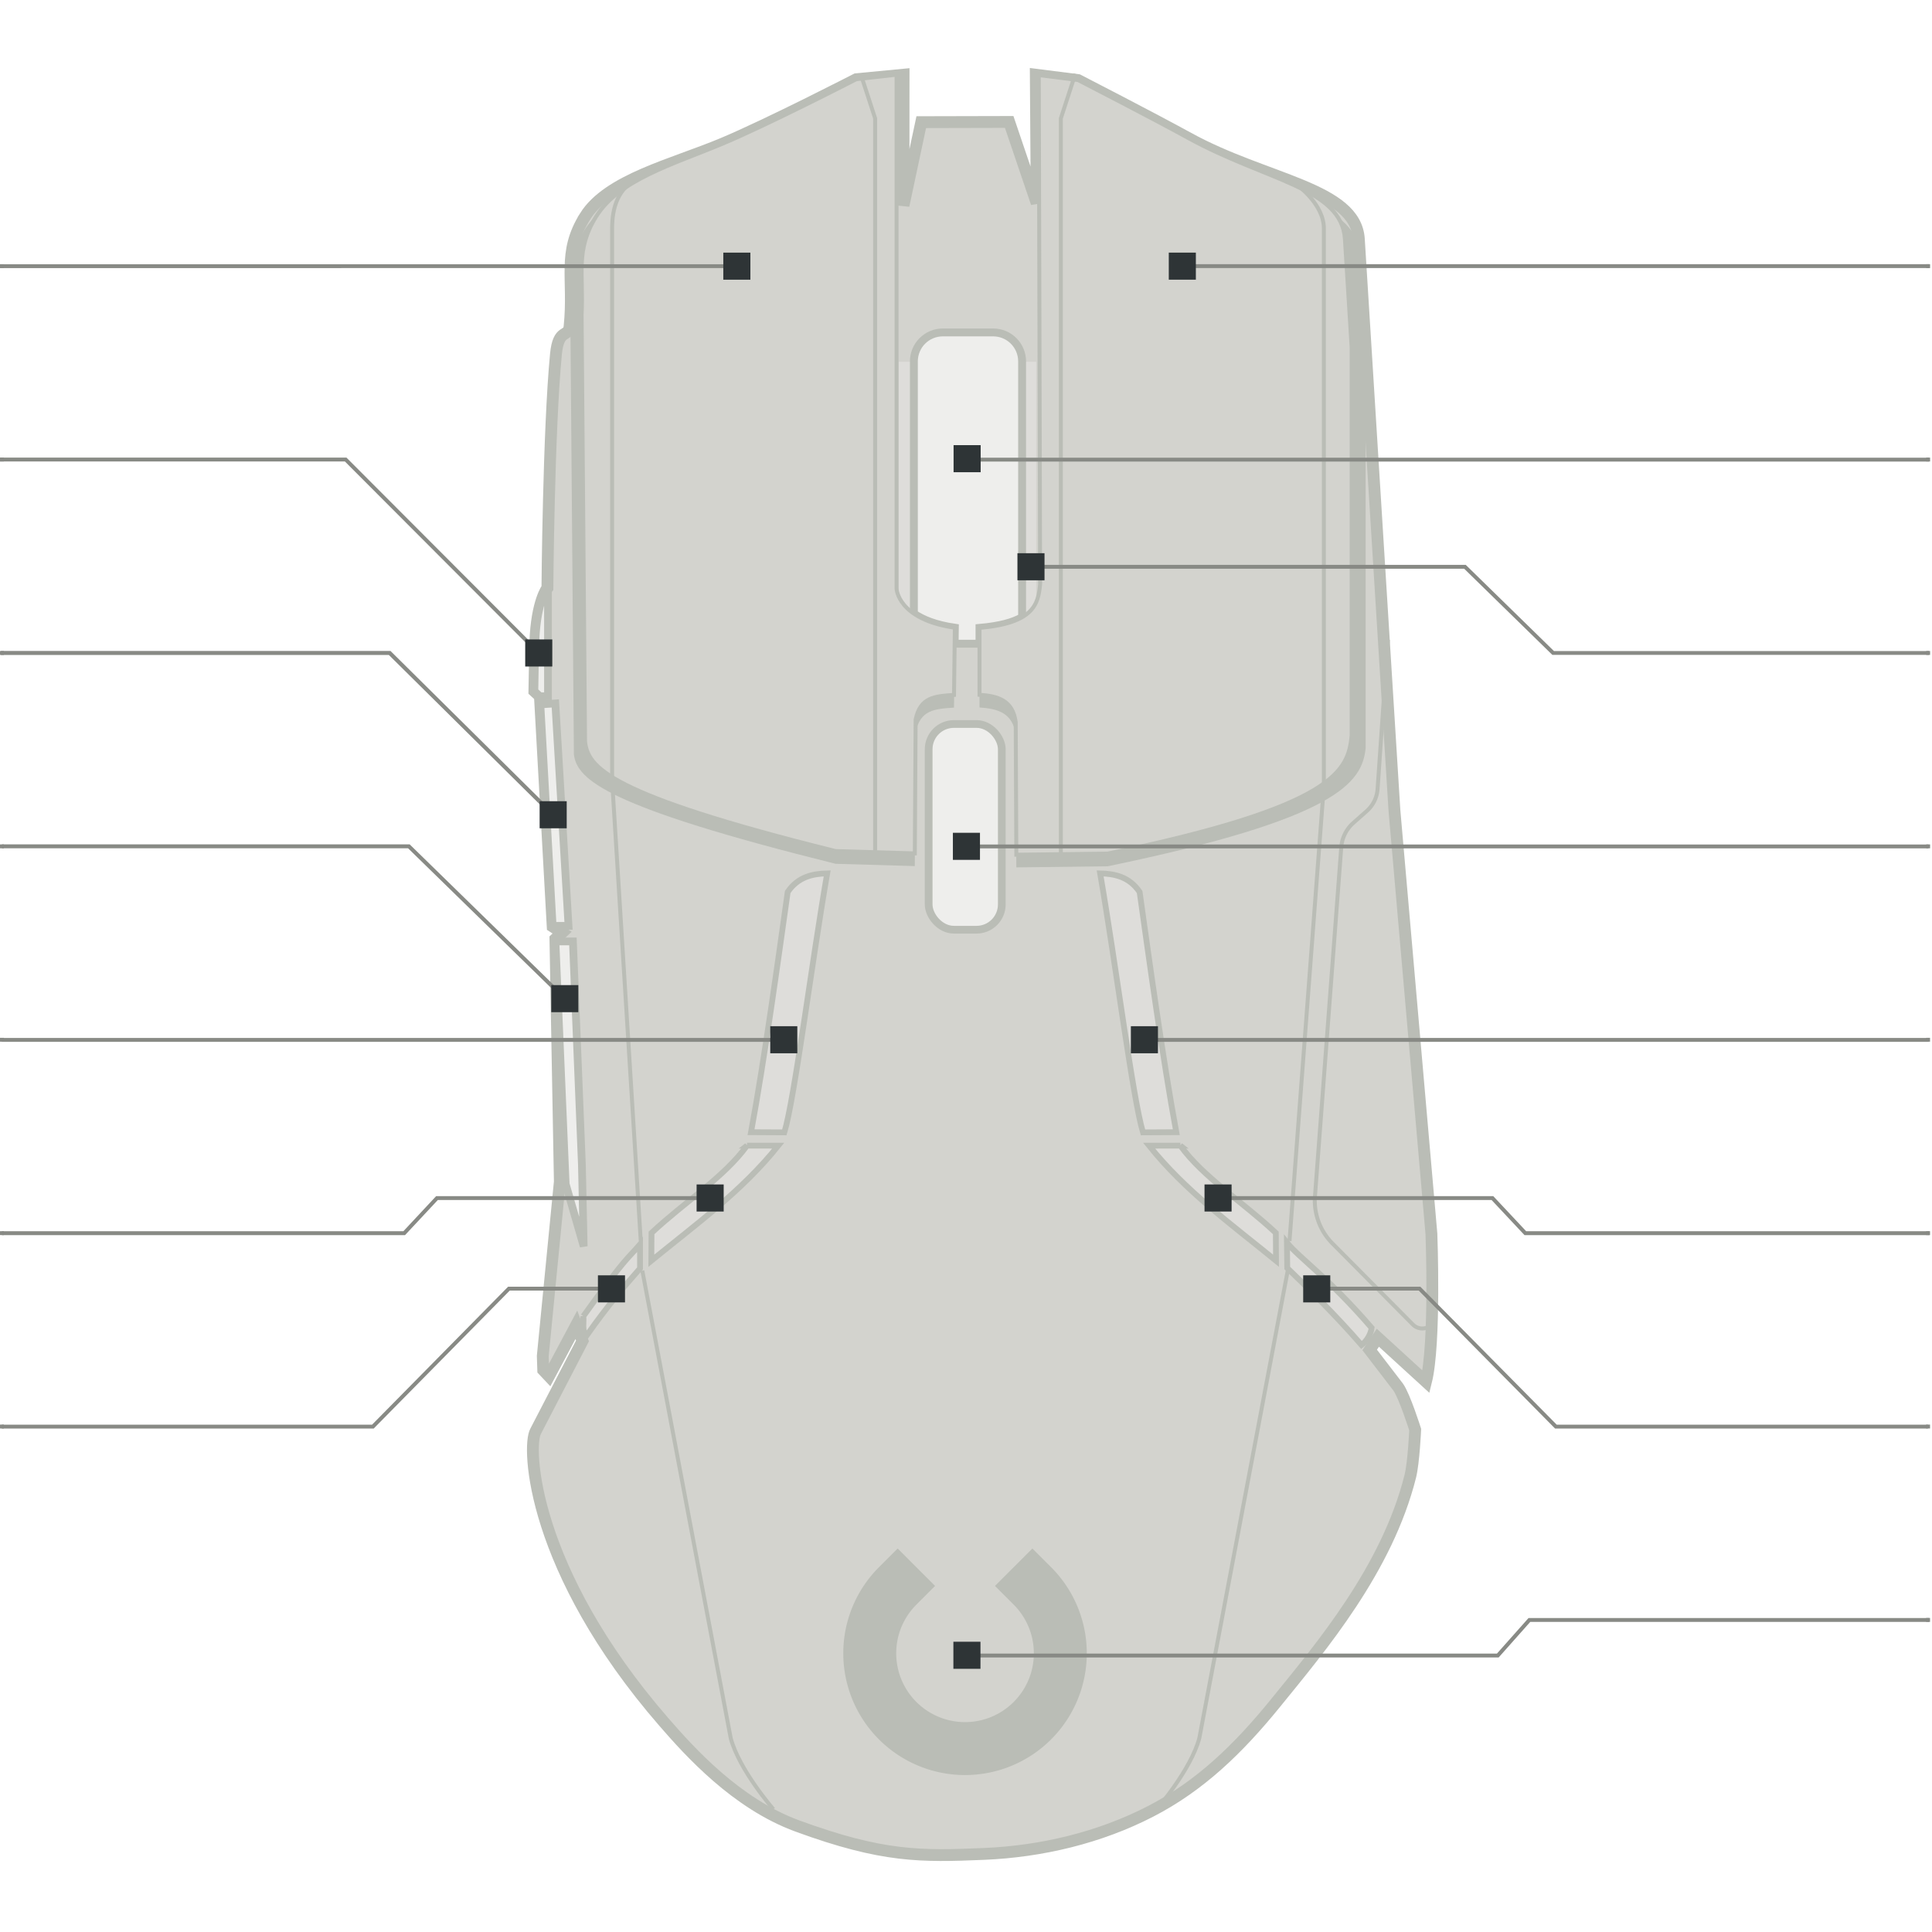 <?xml version="1.0" encoding="UTF-8" standalone="no"?>
<!-- Created with Inkscape (http://www.inkscape.org/) -->

<svg
   width="490"
   height="490"
   viewBox="0 0 129.646 129.646"
   version="1.1"
   id="svg8"
   inkscape:version="1.2.1 (9c6d41e410, 2022-07-14)"
   sodipodi:docname="steelseries-rival600.svg"
   xmlns:inkscape="http://www.inkscape.org/namespaces/inkscape"
   xmlns:sodipodi="http://sodipodi.sourceforge.net/DTD/sodipodi-0.dtd"
   xmlns="http://www.w3.org/2000/svg"
   xmlns:svg="http://www.w3.org/2000/svg"
   xmlns:rdf="http://www.w3.org/1999/02/22-rdf-syntax-ns#"
   xmlns:cc="http://creativecommons.org/ns#"
   xmlns:dc="http://purl.org/dc/elements/1.1/">
  <defs
     id="defs2">
    <inkscape:path-effect
       effect="fillet_chamfer"
       id="path-effect7068"
       is_visible="true"
       lpeversion="1"
       nodesatellites_param="F,0,0,1,0,0,0,1 @ F,0,0,1,0,0.887,0,1 @ F,0,0,1,0,0.982,0,1 @ F,0,0,1,0,1.854,0,1 @ F,0,0,1,0,0.774,0,1 @ F,0,1,1,0,0,0,1"
       unit="px"
       method="auto"
       mode="F"
       radius="0"
       chamfer_steps="1"
       flexible="false"
       use_knot_distance="true"
       apply_no_radius="true"
       apply_with_radius="true"
       only_selected="false"
       hide_knots="false" />
    <clipPath
       clipPathUnits="userSpaceOnUse"
       id="clipPath4634">
      <rect
         style="fill:#3d1400;fill-opacity:0.541;stroke:#000000;stroke-width:0.212;stroke-opacity:1"
         id="rect4636"
         width="107.042"
         height="199.411"
         x="30.877"
         y="155.327" />
    </clipPath>
  </defs>
  <sodipodi:namedview
     id="base"
     pagecolor="#ffffff"
     bordercolor="#666666"
     borderopacity="1.0"
     inkscape:pageopacity="0.0"
     inkscape:pageshadow="2"
     inkscape:zoom="4.0000002"
     inkscape:cx="257.92153"
     inkscape:cy="362.68056"
     inkscape:document-units="px"
     inkscape:current-layer="Device"
     showgrid="false"
     inkscape:window-width="1920"
     inkscape:window-height="1012"
     inkscape:window-x="0"
     inkscape:window-y="0"
     inkscape:window-maximized="1"
     units="px"
     showguides="false"
     inkscape:guide-bbox="true"
     inkscape:snap-global="true"
     inkscape:measure-start="305.625,430.5"
     inkscape:measure-end="269.5,430.75"
     inkscape:showpageshadow="0"
     inkscape:pagecheckerboard="1"
     inkscape:deskcolor="#d1d1d1">
    <sodipodi:guide
       position="66.146,83.041"
       orientation="1,0"
       id="guide4638"
       inkscape:locked="false" />
    <sodipodi:guide
       position="115.995,124.619"
       orientation="0,1"
       id="guide4640"
       inkscape:locked="false"
       inkscape:label=""
       inkscape:color="rgb(0,0,255)" />
    <sodipodi:guide
       position="9.354,2.91"
       orientation="0,1"
       id="guide4642"
       inkscape:locked="false"
       inkscape:label=""
       inkscape:color="rgb(0,0,255)" />
  </sodipodi:namedview>
  <g
     inkscape:groupmode="layer"
     id="Device"
     inkscape:label="Device"
     style="display:inline"
     transform="translate(0,-0.265)">
    <path
       sodipodi:nodetypes="csccccccccsscccccccssssssscccccccccccscsssc"
       inkscape:connector-curvature="0"
       id="path4673"
       d="m 39.262,14.786 c 1.551,-2.468 5.862,-3.473 9.207,-4.871 3.069,-1.283 8.99,-4.334 8.99,-4.334 l 3.175,-0.304 -0.005,8.782 1.191,-5.597 5.901,-0.014 1.846,5.447 -0.06,-8.617 2.84,0.361 c 0,0 4.958,2.55 7.401,3.893 5.203,2.862 11.223,3.342 11.437,6.777 l 2.388,38.34 2.482,28.414 c 0,0 0.281,7.352 -0.364,9.923 l -3.23,-2.953 -0.549,0.82 1.914,2.494 c 0.434,0.617 1.14,2.852 1.14,2.852 0,0 -0.098,2.209 -0.328,3.129 -1.557,6.219 -5.988,11.457 -9.061,15.24 -2.496,3.074 -5.063,5.542 -8.357,7.243 -3.436,1.774 -7.332,2.699 -11.195,2.861 -4.219,0.177 -6.787,0.228 -12.528,-1.878 -4.096,-1.503 -7.227,-4.992 -8.948,-6.974 -8.88,-10.227 -9.194,-18.499 -8.602,-19.516 l 3.141,-6.058 -0.412,-1.08 -1.837,3.449 -0.385,-0.409 -0.031,-0.95 1.145,-11.698 -0.297,-16.287 0.449,-0.422 -0.632,-0.41 -0.857,-15.451 -0.371,-0.342 c 0,0 0.049,-2.866 0.063,-3.267 0.096,-2.778 0.811,-3.661 0.811,-3.661 0,0 0.079,-10.558 0.573,-15.687 0.171,-1.773 0.837,-1.097 0.914,-1.851 0.331,-3.25 -0.506,-4.928 1.043,-7.392 z"
       style="display:inline;fill:#d3d3ce;fill-opacity:1;stroke:#babdb6;stroke-width:0.794;stroke-miterlimit:4;stroke-dasharray:none;stroke-opacity:1" />
    <path
       style="fill:#deddda;fill-opacity:1;stroke:none;stroke-width:0.409;stroke-miterlimit:4;stroke-dasharray:none;stroke-opacity:1"
       d="m 60.304,24.544 v 15.736 c 0.13,0.296 0.381,0.682 0.863,1.05 h 0.158 V 24.544 Z m 8.283,0 v 16.786 h 0.478 c 0.216,-0.204 0.365,-0.427 0.47,-0.664 V 24.544 Z"
       id="led0"
       inkscape:connector-curvature="0" />
    <path
       style="fill:#eeeeec;fill-opacity:1;stroke:#babdb6;stroke-width:0.529;stroke-linejoin:miter;stroke-miterlimit:4;stroke-dasharray:none;stroke-opacity:1;paint-order:normal"
       d="m 63.272,22.572 c -1.078,0 -1.947,0.868 -1.947,1.947 v 16.92 c 0.58,0.398 1.443,0.762 2.75,0.95 l -0.014,1.071 h 1.668 v -1.06 c 1.362,-0.119 2.257,-0.372 2.85,-0.713 0.005,-0.057 0.009,-0.115 0.009,-0.173 V 24.519 c 0,-1.078 -0.868,-1.947 -1.947,-1.947 z"
       id="button2"
       inkscape:connector-curvature="0"
       inkscape:label="#button2" />
    <rect
       style="fill:#eeeeec;fill-opacity:1;stroke:#babdb6;stroke-width:0.519;stroke-linejoin:miter;stroke-miterlimit:4;stroke-dasharray:none;stroke-opacity:1;paint-order:normal"
       id="button6"
       width="4.908"
       height="13.805"
       x="62.317"
       y="48.848"
       ry="1.695"
       inkscape:label="#button6"
       rx="1.695" />
    <path
       id="path1653"
       style="fill:#babdb6;fill-opacity:1;stroke:none;stroke-width:0.265;stroke-linejoin:miter;stroke-miterlimit:4;stroke-dasharray:none;stroke-opacity:1;paint-order:normal"
       inkscape:label="#button1"
       d="m 69.707,6.155 0.09,34.161 c -0.123,1.347 -0.432,2.618 -4.068,2.937 l 1.61e-4,4.487 c 1.233,0.082 2.233,0.367 2.43,1.831 l 0.041,8.9 6.129,-0.074 C 89.706,55.209 91.405,52.8 91.64,50.473 V 24.463 L 91.185,17.161 C 90.971,13.725 84.951,13.245 79.748,10.383 77.306,9.04 72.348,6.49 72.348,6.49 Z m -9.544,-0.025 -2.705,0.304 c 0,0 -5.92,3.05 -8.989,4.333 -3.345,1.398 -7.656,2.403 -9.207,4.871 -1.417,2.255 -0.838,3.855 -0.983,6.6 l 0.232,28.643 c 0.197,1.713 2.215,3.536 17.557,7.348 l 5.32,0.154 0.054,-8.982 c 0.313,-1.49 1.251,-1.567 2.575,-1.651 l 0.057,-4.508 c -3.842,-0.553 -3.911,-2.622 -3.911,-2.622 z" />
    <path
       style="fill:#d3d3ce;fill-opacity:1;stroke:#babdb6;stroke-width:0.265;stroke-linejoin:miter;stroke-miterlimit:4;stroke-dasharray:none;stroke-opacity:1;paint-order:normal"
       d="m 60.164,5.277 -2.705,0.304 c 0,0 -5.92,3.05 -8.989,4.333 -3.345,1.398 -6.908,2.403 -8.459,4.871 -1.417,2.255 -0.838,3.855 -0.983,6.6 l 0.232,28.643 c 0.197,1.713 1.466,3.536 16.809,7.348 l 5.32,0.154 0.054,-8.982 c 0.313,-1.49 1.251,-1.567 2.575,-1.651 l 0.057,-4.508 c -3.842,-0.553 -3.911,-2.622 -3.911,-2.622 z"
       id="button0"
       inkscape:connector-curvature="0"
       sodipodi:nodetypes="ccssccccccccc"
       inkscape:label="#button0" />
    <path
       style="fill:#d3d3ce;fill-opacity:1;stroke:#babdb6;stroke-width:0.265;stroke-linejoin:miter;stroke-miterlimit:4;stroke-dasharray:none;stroke-opacity:1;paint-order:normal"
       d="m 69.707,5.303 0.09,34.161 c -0.123,1.347 -0.432,2.618 -4.068,2.937 l 1.61e-4,4.487 c 1.233,0.082 2.233,0.367 2.43,1.831 l 0.041,8.9 6.129,-0.074 C 89.706,54.357 90.47,51.947 90.704,49.621 V 23.61 L 90.25,16.309 C 90.036,12.873 84.951,12.393 79.748,9.531 77.306,8.188 72.348,5.638 72.348,5.638 Z"
       id="button1"
       inkscape:connector-curvature="0"
       sodipodi:nodetypes="ccccccccccscc"
       inkscape:label="#button1" />
    <path
       style="fill:#eeeeec;fill-opacity:1;stroke:#babdb6;stroke-width:0.519;stroke-miterlimit:4;stroke-dasharray:none;stroke-opacity:1"
       d="m 36.638,39.866 c -0.196,0.344 -0.641,1.349 -0.716,3.51 -0.014,0.401 -0.063,3.267 -0.063,3.267 l 0.371,0.342 v 0 l 0.542,0.002 v -7.12 z"
       id="button5"
       inkscape:connector-curvature="0"
       sodipodi:nodetypes="cccccccc"
       inkscape:label="#button5" />
    <path
       style="fill:#eeeeec;fill-opacity:1;stroke:#babdb6;stroke-width:0.519;stroke-miterlimit:4;stroke-dasharray:none;stroke-opacity:1"
       d="m 36.26,47.533 0.825,14.863 h 1.066 L 37.265,47.467 Z"
       id="button4"
       inkscape:connector-curvature="0"
       sodipodi:nodetypes="ccccc"
       inkscape:label="#button4" />
    <path
       style="fill:#eeeeec;fill-opacity:1;stroke:#babdb6;stroke-width:0.519;stroke-miterlimit:4;stroke-dasharray:none;stroke-opacity:1"
       d="m 37.272,63.438 0.688,16.279 1.209,4.181 -0.12,-5.469 -0.603,-14.991 z"
       id="button3"
       inkscape:connector-curvature="0"
       sodipodi:nodetypes="cccccc"
       inkscape:label="#button3" />
    <path
       sodipodi:type="arc"
       style="display:inline;opacity:1;fill:none;fill-opacity:0.392;stroke:#babdb6;stroke-width:3.552;stroke-linecap:square;stroke-linejoin:bevel;stroke-miterlimit:4;stroke-dasharray:none;stroke-opacity:1"
       id="led1"
       sodipodi:cx="64.757812"
       sodipodi:cy="111.20892"
       sodipodi:rx="6.3934069"
       sodipodi:ry="6.3934135"
       d="m 69.279,106.688 a 6.393,6.393 0 0 1 0,9.042 6.393,6.393 0 0 1 -9.042,0 6.393,6.393 0 0 1 -10e-7,-9.042"
       sodipodi:start="5.4977871"
       sodipodi:end="3.9269907"
       sodipodi:open="true"
       sodipodi:arc-type="arc"
       inkscape:label="#led1" />
    <path
       style="fill:#deddda;fill-opacity:1;stroke:#babdb6;stroke-width:0.389;stroke-miterlimit:4;stroke-dasharray:none;stroke-opacity:1;font-variation-settings:normal;opacity:1;vector-effect:none;stroke-linecap:butt;stroke-linejoin:miter;stroke-dashoffset:0;-inkscape-stroke:none;stop-color:#000000;stop-opacity:1"
       d="m 52.858,60.123 c 0.688,-1.022 1.681,-1.229 2.65,-1.249 -1.042,6.008 -2.197,15.154 -2.874,17.378 l -2.236,-0.012 c 0.904,-4.886 1.837,-11.691 2.46,-16.117 z"
       id="led2"
       inkscape:connector-curvature="0"
       sodipodi:nodetypes="ccccc"
       inkscape:label="#led2" />
    <path
       style="fill:#deddda;fill-opacity:1;stroke:#babdb6;stroke-width:0.389;stroke-miterlimit:4;stroke-dasharray:none;stroke-opacity:1;font-variation-settings:normal;opacity:1;vector-effect:none;stroke-linecap:butt;stroke-linejoin:miter;stroke-dashoffset:0;-inkscape-stroke:none;stop-color:#000000;stop-opacity:1"
       d="m 50.126,77.142 2.097,0.003 c -2.412,3.026 -5.538,5.292 -8.516,7.72 l 0.013,-1.867 c 2.222,-2.079 4.871,-3.735 6.407,-5.857 z"
       id="led4"
       inkscape:connector-curvature="0"
       sodipodi:nodetypes="ccccc"
       inkscape:label="#led4" />
    <path
       style="fill:#deddda;fill-opacity:1;stroke:#babdb6;stroke-width:0.389;stroke-miterlimit:4;stroke-dasharray:none;stroke-opacity:1;font-variation-settings:normal;opacity:1;vector-effect:none;stroke-linecap:butt;stroke-linejoin:miter;stroke-dashoffset:0;-inkscape-stroke:none;stop-color:#000000;stop-opacity:1"
       d="m 39.145,88.586 c 2.89,-4.025 2.935,-3.805 3.804,-4.815 v 1.612 c -1.05,1.198 -2.101,2.399 -3.583,4.501 -0.34,-0.261 -0.169,-0.852 -0.221,-1.299 z"
       id="led6"
       inkscape:connector-curvature="0"
       sodipodi:nodetypes="ccccc"
       inkscape:label="#led6" />
    <path
       sodipodi:nodetypes="ccccc"
       inkscape:connector-curvature="0"
       id="led3"
       d="m 76.475,60.123 c -0.688,-1.022 -1.681,-1.229 -2.65,-1.249 1.042,6.008 2.197,15.154 2.874,17.378 l 2.236,-0.012 c -0.904,-4.886 -1.837,-11.691 -2.46,-16.117 z"
       style="fill:#deddda;fill-opacity:1;stroke:#babdb6;stroke-width:0.389;stroke-miterlimit:4;stroke-dasharray:none;stroke-opacity:1"
       inkscape:label="#led3" />
    <path
       sodipodi:nodetypes="ccccc"
       inkscape:connector-curvature="0"
       id="led5"
       d="m 79.208,77.142 -2.097,0.003 c 2.412,3.026 5.538,5.292 8.516,7.72 l -0.013,-1.867 c -2.222,-2.079 -4.871,-3.735 -6.407,-5.857 z"
       style="fill:#deddda;fill-opacity:1;stroke:#babdb6;stroke-width:0.389;stroke-miterlimit:4;stroke-dasharray:none;stroke-opacity:1;font-variation-settings:normal;opacity:1;vector-effect:none;stroke-linecap:butt;stroke-linejoin:miter;stroke-dashoffset:0;-inkscape-stroke:none;stop-color:#000000;stop-opacity:1"
       inkscape:label="#led5" />
    <path
       sodipodi:nodetypes="ccccc"
       inkscape:connector-curvature="0"
       id="led7"
       d="m 92.042,89.368 c -2.987,-3.456 -4.841,-4.67 -5.683,-5.719 l 0.022,1.707 c 1.114,1.067 3.237,3.144 4.986,5.165 0.335,-0.259 0.623,-0.711 0.675,-1.153 z"
       style="fill:#deddda;fill-opacity:1;stroke:#babdb6;stroke-width:0.389;stroke-miterlimit:4;stroke-dasharray:none;stroke-opacity:1;font-variation-settings:normal;opacity:1;vector-effect:none;stroke-linecap:butt;stroke-linejoin:miter;stroke-dashoffset:0;-inkscape-stroke:none;stop-color:#000000;stop-opacity:1"
       inkscape:label="#led7" />
    <path
       style="fill:none;stroke:#babdb6;stroke-width:0.265px;stroke-linecap:butt;stroke-linejoin:miter;stroke-opacity:1"
       d="m 42.869,12.234 c -1.409,0.602 -1.794,1.987 -1.794,3.36 v 37.462"
       id="path3093"
       sodipodi:nodetypes="ccc" />
    <path
       style="fill:none;stroke:#babdb6;stroke-width:0.265px;stroke-linecap:butt;stroke-linejoin:miter;stroke-opacity:1"
       d="m 87.044,12.681 c 0,0 1.794,1.28 1.794,2.913 v 37.462"
       id="path3923"
       sodipodi:nodetypes="ccc" />
    <path
       style="fill:none;stroke:#babdb6;stroke-width:0.265px;stroke-linecap:butt;stroke-linejoin:miter;stroke-opacity:1"
       d="m 57.755,5.226 0.97,2.98 V 57.56"
       id="path5467" />
    <path
       style="fill:none;stroke:#babdb6;stroke-width:0.265px;stroke-linecap:butt;stroke-linejoin:miter;stroke-opacity:1"
       d="M 72.158,5.226 71.188,8.206 V 57.56"
       id="path6159" />
    <path
       style="fill:none;stroke:#babdb6;stroke-width:0.265px;stroke-linecap:butt;stroke-linejoin:miter;stroke-opacity:1"
       d="M 88.775,53.815 86.532,83.539"
       id="path6161" />
    <path
       style="fill:none;stroke:#babdb6;stroke-width:0.265px;stroke-linecap:butt;stroke-linejoin:miter;stroke-opacity:1"
       d="m 86.413,85.529 -5.933,31.376 c -0.575,2.148 -2.864,4.77 -2.864,4.77"
       id="path6163"
       sodipodi:nodetypes="ccc" />
    <path
       style="fill:none;stroke:#babdb6;stroke-width:0.265px;stroke-linecap:butt;stroke-linejoin:miter;stroke-opacity:1"
       d="m 43.102,85.529 5.933,31.376 c 0.575,2.148 2.864,4.77 2.864,4.77"
       id="path6510"
       sodipodi:nodetypes="ccc" />
    <path
       style="fill:none;stroke:#babdb6;stroke-width:0.265px;stroke-linecap:butt;stroke-linejoin:miter;stroke-opacity:1"
       d="m 41.114,53.263 1.884,30.276"
       id="path6512"
       sodipodi:nodetypes="cc" />
    <path
       style="fill:none;stroke:#babdb6;stroke-width:0.265px;stroke-linecap:butt;stroke-linejoin:miter;stroke-opacity:1"
       d="m 93.135,43.193 -0.693,10.019 a 2.171,2.171 116.184 0 1 -0.725,1.474 l -0.904,0.802 a 2.425,2.425 116.359 0 0 -0.808,1.632 l -1.764,23.414 a 4.061,4.061 69.77 0 0 1.166,3.165 l 5.409,5.453 a 0.876,0.876 3.778 0 0 1.158,0.076 l 0.076,-0.059"
       id="path6514"
       inkscape:path-effect="#path-effect7068"
       inkscape:original-d="m 93.134881,43.193228 -0.754475,10.903728 -2.302185,2.043284 -1.976623,26.242326 7.260117,7.3192 0.688752,-0.531889"
       sodipodi:nodetypes="cccccc" />
  </g>
  <g
     inkscape:groupmode="layer"
     id="Buttons"
     inkscape:label="Buttons"
     transform="translate(0,-0.265)">
    <g
       id="button0-path"
       inkscape:label="#button0-path"
       transform="matrix(0.981,0,0,0.981,0,0.086)">
      <path
         inkscape:connector-curvature="0"
         id="path966"
         d="m 50.609,18.388 -50.472,0.002"
         style="color:#000000;display:inline;overflow:visible;opacity:1;vector-effect:none;fill:none;fill-opacity:1;stroke:#888a85;stroke-width:0.263;stroke-linecap:square;stroke-linejoin:miter;stroke-miterlimit:4;stroke-dasharray:none;stroke-dashoffset:0;stroke-opacity:1;marker:none;marker-start:none;marker-mid:none;marker-end:none;paint-order:normal"
         sodipodi:nodetypes="cc" />
      <rect
         y="17.463"
         x="-51.329"
         height="1.852"
         width="1.852"
         id="rect976"
         style="color:#000000;display:inline;overflow:visible;opacity:1;vector-effect:none;fill:#2e3436;fill-opacity:1;stroke:none;stroke-width:0.503;stroke-linecap:square;stroke-linejoin:miter;stroke-miterlimit:4;stroke-dasharray:none;stroke-dashoffset:0;stroke-opacity:1;marker:none;marker-start:none;marker-mid:none;marker-end:none;paint-order:normal"
         transform="scale(-1,1)" />
      <rect
         transform="scale(-1,1)"
         y="18.256"
         x="-0.265"
         height="0.265"
         width="0.265"
         id="button0-leader"
         style="color:#000000;text-align:end;display:inline;overflow:visible;vector-effect:none;fill:#888a85;fill-opacity:1;stroke:none;stroke-width:0.265;stroke-linecap:round"
         inkscape:label="#button0-leader" />
    </g>
    <g
       inkscape:label="#button5-path"
       id="button5-path"
       transform="matrix(0.981,0,0,0.981,-13.293,26.043)">
      <path
         sodipodi:nodetypes="ccc"
         style="color:#000000;display:inline;overflow:visible;opacity:1;vector-effect:none;fill:none;fill-opacity:1;stroke:#888a85;stroke-width:0.263;stroke-linecap:square;stroke-linejoin:miter;stroke-miterlimit:4;stroke-dasharray:none;stroke-dashoffset:0;stroke-opacity:1;marker:none;marker-start:none;marker-mid:none;marker-end:none;paint-order:normal"
         d="M 50.998,18.984 37.196,5.157 H 13.684"
         id="path8646"
         inkscape:connector-curvature="0" />
      <rect
         transform="scale(-1,1)"
         style="color:#000000;display:inline;overflow:visible;opacity:1;vector-effect:none;fill:#2e3436;fill-opacity:1;stroke:none;stroke-width:0.503;stroke-linecap:square;stroke-linejoin:miter;stroke-miterlimit:4;stroke-dasharray:none;stroke-dashoffset:0;stroke-opacity:1;marker:none;marker-start:none;marker-mid:none;marker-end:none;paint-order:normal"
         id="rect8648"
         width="1.852"
         height="1.852"
         x="-51.329"
         y="17.463" />
      <rect
         inkscape:label="#button5-leader"
         style="color:#000000;text-align:end;display:inline;overflow:visible;vector-effect:none;fill:#888a85;fill-opacity:1;stroke:none;stroke-width:0.265;stroke-linecap:round"
         id="button5-leader"
         width="0.265"
         height="0.265"
         x="-13.816"
         y="5.026"
         transform="scale(-1,1)" />
    </g>
    <g
       transform="matrix(0.981,0,0,0.981,-13.293,26.043)"
       id="button4-path"
       inkscape:label="#button4-path">
      <path
         sodipodi:nodetypes="ccc"
         style="color:#000000;display:inline;overflow:visible;opacity:1;vector-effect:none;fill:none;fill-opacity:1;stroke:#888a85;stroke-width:0.274;stroke-linecap:square;stroke-linejoin:miter;stroke-miterlimit:4;stroke-dasharray:none;stroke-dashoffset:0;stroke-opacity:1;marker:none;marker-start:none;marker-mid:none;marker-end:none;paint-order:normal"
         d="M 51.952,30.017 40.205,18.387 H 13.749"
         id="path8646-1"
         inkscape:connector-curvature="0" />
      <rect
         y="28.529"
         x="-52.316"
         height="1.852"
         width="1.852"
         id="rect8648-0"
         style="color:#000000;display:inline;overflow:visible;opacity:1;vector-effect:none;fill:#2e3436;fill-opacity:1;stroke:none;stroke-width:0.503;stroke-linecap:square;stroke-linejoin:miter;stroke-miterlimit:4;stroke-dasharray:none;stroke-dashoffset:0;stroke-opacity:1;marker:none;marker-start:none;marker-mid:none;marker-end:none;paint-order:normal"
         transform="scale(-1,1)" />
      <rect
         transform="scale(-1,1)"
         y="18.256"
         x="-13.816"
         height="0.265"
         width="0.265"
         id="button4-leader"
         style="color:#000000;text-align:end;display:inline;overflow:visible;vector-effect:none;fill:#888a85;fill-opacity:1;stroke:none;stroke-width:0.265;stroke-linecap:round"
         inkscape:label="#button4-leader" />
    </g>
    <g
       id="button3-path"
       inkscape:label="#button3-path"
       transform="matrix(0.981,0,0,0.981,0,0.086)">
      <path
         style="fill:none;stroke:#888a85;stroke-width:0.268px;stroke-linecap:butt;stroke-linejoin:miter;stroke-opacity:1"
         d="M 0.134,58.076 H 27.97 l 10.933,10.675"
         id="path8774"
         inkscape:connector-curvature="0" />
      <rect
         transform="scale(-1,1)"
         style="color:#000000;display:inline;overflow:visible;opacity:1;vector-effect:none;fill:#2e3436;fill-opacity:1;stroke:none;stroke-width:0.503;stroke-linecap:square;stroke-linejoin:miter;stroke-miterlimit:4;stroke-dasharray:none;stroke-dashoffset:0;stroke-opacity:1;marker:none;marker-start:none;marker-mid:none;marker-end:none;paint-order:normal"
         id="rect8648-0-7"
         width="1.852"
         height="1.852"
         x="-39.56"
         y="67.568" />
      <rect
         inkscape:label="#button3-leader"
         style="color:#000000;text-align:end;display:inline;overflow:visible;vector-effect:none;fill:#888a85;fill-opacity:1;stroke:none;stroke-width:0.265;stroke-linecap:round"
         id="button3-leader"
         width="0.265"
         height="0.265"
         x="-0.265"
         y="57.944"
         transform="scale(-1,1)" />
    </g>
    <g
       id="button1-path"
       inkscape:label="#button1-path"
       transform="matrix(0.981,0,0,0.981,0,0.086)">
      <path
         style="opacity:1;vector-effect:none;fill:none;fill-opacity:1;stroke:#888a85;stroke-width:0.264px;stroke-linecap:butt;stroke-linejoin:miter;stroke-miterlimit:4;stroke-dasharray:none;stroke-dashoffset:0;stroke-opacity:1"
         d="M 131.974,18.386 H 80.896"
         id="path8957"
         inkscape:connector-curvature="0" />
      <rect
         transform="scale(-1,1)"
         style="color:#000000;display:inline;overflow:visible;opacity:1;vector-effect:none;fill:#2e3436;fill-opacity:1;stroke:none;stroke-width:0.503;stroke-linecap:square;stroke-linejoin:miter;stroke-miterlimit:4;stroke-dasharray:none;stroke-dashoffset:0;stroke-opacity:1;marker:none;marker-start:none;marker-mid:none;marker-end:none;paint-order:normal"
         id="rect976-6"
         width="1.852"
         height="1.852"
         x="-81.802"
         y="17.462" />
      <rect
         inkscape:label="#button1-leader"
         style="color:#000000;text-align:start;display:inline;overflow:visible;vector-effect:none;fill:#888a85;fill-opacity:1;stroke:none;stroke-width:0.265;stroke-linecap:round"
         id="button1-leader"
         width="0.265"
         height="0.265"
         x="-132.027"
         y="18.256"
         transform="scale(-1,1)" />
    </g>
    <g
       id="button2-path"
       inkscape:label="#button2-path"
       transform="matrix(0.981,0,0,0.981,0,0.086)">
      <path
         style="opacity:1;vector-effect:none;fill:none;fill-opacity:1;stroke:#888a85;stroke-width:0.264px;stroke-linecap:butt;stroke-linejoin:miter;stroke-miterlimit:4;stroke-dasharray:none;stroke-dashoffset:0;stroke-opacity:1"
         d="M 131.955,31.624 H 66.146"
         id="path8993"
         inkscape:connector-curvature="0" />
      <rect
         y="30.632"
         x="-67.081"
         height="1.852"
         width="1.852"
         id="rect976-6-9"
         style="color:#000000;display:inline;overflow:visible;opacity:1;vector-effect:none;fill:#2e3436;fill-opacity:1;stroke:none;stroke-width:0.503;stroke-linecap:square;stroke-linejoin:miter;stroke-miterlimit:4;stroke-dasharray:none;stroke-dashoffset:0;stroke-opacity:1;marker:none;marker-start:none;marker-mid:none;marker-end:none;paint-order:normal"
         transform="scale(-1,1)" />
      <rect
         transform="scale(-1,1)"
         y="31.485"
         x="-132.027"
         height="0.265"
         width="0.265"
         id="button2-leader"
         style="color:#000000;text-align:start;display:inline;overflow:visible;vector-effect:none;fill:#888a85;fill-opacity:1;stroke:none;stroke-width:0.265;stroke-linecap:round"
         inkscape:label="#button2-leader" />
    </g>
    <g
       id="button6-path"
       inkscape:label="#button6-path"
       transform="matrix(0.981,0,0,0.981,0,0.086)">
      <path
         style="opacity:1;vector-effect:none;fill:none;fill-opacity:1;stroke:#888a85;stroke-width:0.264px;stroke-linecap:butt;stroke-linejoin:miter;stroke-miterlimit:4;stroke-dasharray:none;stroke-dashoffset:0;stroke-opacity:1"
         d="M 131.912,58.082 H 66.146"
         id="path9075"
         inkscape:connector-curvature="0" />
      <rect
         transform="scale(-1,1)"
         style="color:#000000;display:inline;overflow:visible;opacity:1;vector-effect:none;fill:#2e3436;fill-opacity:1;stroke:none;stroke-width:0.503;stroke-linecap:square;stroke-linejoin:miter;stroke-miterlimit:4;stroke-dasharray:none;stroke-dashoffset:0;stroke-opacity:1;marker:none;marker-start:none;marker-mid:none;marker-end:none;paint-order:normal"
         id="rect976-6-9-2"
         width="1.852"
         height="1.852"
         x="-67.034"
         y="57.149" />
      <rect
         inkscape:label="#button6-leader"
         style="color:#000000;text-align:start;display:inline;overflow:visible;vector-effect:none;fill:#888a85;fill-opacity:1;stroke:none;stroke-width:0.265;stroke-linecap:round"
         id="button6-leader"
         width="0.265"
         height="0.265"
         x="-132.027"
         y="57.944"
         transform="scale(-1,1)" />
    </g>
  </g>
  <g
     inkscape:groupmode="layer"
     id="LEDs"
     inkscape:label="LEDs"
     transform="translate(0,-0.265)">
    <g
       id="led2-path"
       inkscape:label="#led2-path"
       transform="matrix(0.981,0,0,0.981,0,0.086)">
      <path
         style="fill:none;stroke:#888a85;stroke-width:0.265px;stroke-linecap:butt;stroke-linejoin:miter;stroke-opacity:1"
         d="M 0.124,71.316 H 53.648"
         id="path8810"
         inkscape:connector-curvature="0" />
      <rect
         y="70.379"
         x="-54.54"
         height="1.852"
         width="1.852"
         id="rect8648-0-7-5"
         style="color:#000000;display:inline;overflow:visible;opacity:1;vector-effect:none;fill:#2e3436;fill-opacity:1;stroke:none;stroke-width:0.503;stroke-linecap:square;stroke-linejoin:miter;stroke-miterlimit:4;stroke-dasharray:none;stroke-dashoffset:0;stroke-opacity:1;marker:none;marker-start:none;marker-mid:none;marker-end:none;paint-order:normal"
         transform="scale(-1,1)" />
      <rect
         transform="scale(-1,1)"
         y="71.173"
         x="-0.265"
         height="0.265"
         width="0.265"
         id="led2-leader"
         style="color:#000000;text-align:end;display:inline;overflow:visible;vector-effect:none;fill:#888a85;fill-opacity:1;stroke:none;stroke-width:0.265;stroke-linecap:round"
         inkscape:label="#led2-leader" />
    </g>
    <g
       id="led4-path"
       inkscape:label="#led4-path"
       transform="matrix(0.981,0,0,0.981,0,0.086)">
      <path
         style="fill:none;stroke:#888a85;stroke-width:0.265px;stroke-linecap:butt;stroke-linejoin:miter;stroke-opacity:1"
         d="M 0.129,84.537 H 27.649 l 2.242,-2.401 h 18.612"
         id="path8848"
         inkscape:connector-curvature="0"
         sodipodi:nodetypes="cccc" />
      <rect
         transform="scale(-1,1)"
         style="color:#000000;display:inline;overflow:visible;opacity:1;vector-effect:none;fill:#2e3436;fill-opacity:1;stroke:none;stroke-width:0.503;stroke-linecap:square;stroke-linejoin:miter;stroke-miterlimit:4;stroke-dasharray:none;stroke-dashoffset:0;stroke-opacity:1;marker:none;marker-start:none;marker-mid:none;marker-end:none;paint-order:normal"
         id="rect8648-0-7-5-7"
         width="1.852"
         height="1.852"
         x="-49.503"
         y="81.204" />
      <rect
         inkscape:label="#led4-leader"
         style="color:#000000;text-align:end;display:inline;overflow:visible;vector-effect:none;fill:#888a85;fill-opacity:1;stroke:none;stroke-width:0.265;stroke-linecap:round"
         id="led4-leader"
         width="0.265"
         height="0.265"
         x="-0.265"
         y="84.402"
         transform="scale(-1,1)" />
    </g>
    <g
       id="led6-path"
       inkscape:label="#led6-path"
       transform="matrix(0.981,0,0,0.981,0,0.086)">
      <path
         style="opacity:1;vector-effect:none;fill:none;fill-opacity:1;stroke:#888a85;stroke-width:0.265px;stroke-linecap:butt;stroke-linejoin:miter;stroke-miterlimit:4;stroke-dasharray:none;stroke-dashoffset:0;stroke-opacity:1"
         d="m 0.123,97.768 25.384,4e-5 9.305,-9.437 7.003,-4e-5"
         id="path8884"
         inkscape:connector-curvature="0"
         sodipodi:nodetypes="cccc" />
      <rect
         y="87.42"
         x="-42.753"
         height="1.852"
         width="1.852"
         id="rect8648-0-7-5-7-7"
         style="color:#000000;display:inline;overflow:visible;opacity:1;vector-effect:none;fill:#2e3436;fill-opacity:1;stroke:none;stroke-width:0.503;stroke-linecap:square;stroke-linejoin:miter;stroke-miterlimit:4;stroke-dasharray:none;stroke-dashoffset:0;stroke-opacity:1;marker:none;marker-start:none;marker-mid:none;marker-end:none;paint-order:normal"
         transform="scale(-1,1)" />
      <rect
         transform="scale(-1,1)"
         y="97.631"
         x="-0.265"
         height="0.265"
         width="0.265"
         id="led6-leader"
         style="color:#000000;text-align:end;display:inline;overflow:visible;vector-effect:none;fill:#888a85;fill-opacity:1;stroke:none;stroke-width:0.265;stroke-linecap:round"
         inkscape:label="#led6-leader" />
    </g>
    <g
       id="led1-path"
       inkscape:label="#led1-path"
       transform="matrix(-0.981,0,0,0.981,129.774,0.086)">
      <path
         style="opacity:1;vector-effect:none;fill:none;fill-opacity:1;stroke:#888a85;stroke-width:0.264px;stroke-linecap:butt;stroke-linejoin:miter;stroke-miterlimit:4;stroke-dasharray:none;stroke-dashoffset:0;stroke-opacity:1"
         d="M 0.32,110.996 H 27.672 l 2.159,2.43 H 66.146"
         id="path8920"
         inkscape:connector-curvature="0"
         sodipodi:nodetypes="cccc" />
      <rect
         transform="scale(-1,1)"
         style="color:#000000;display:inline;overflow:visible;opacity:1;vector-effect:none;fill:#2e3436;fill-opacity:1;stroke:none;stroke-width:0.503;stroke-linecap:square;stroke-linejoin:miter;stroke-miterlimit:4;stroke-dasharray:none;stroke-dashoffset:0;stroke-opacity:1;marker:none;marker-start:none;marker-mid:none;marker-end:none;paint-order:normal"
         id="rect8648-0-7-5-7-7-6"
         width="1.852"
         height="1.852"
         x="-67.072"
         y="112.484" />
      <rect
         inkscape:label="#led1-leader"
         style="color:#000000;text-align:start;display:inline;overflow:visible;vector-effect:none;fill:#888a85;fill-opacity:1;stroke:none;stroke-width:0.265;stroke-linecap:round"
         id="led1-leader"
         width="0.265"
         height="0.265"
         x="-0.529"
         y="110.86"
         transform="scale(-1,1)" />
    </g>
    <g
       id="led0-path"
       inkscape:label="#led0-path"
       transform="matrix(0.981,0,0,0.981,0,0.086)">
      <path
         style="opacity:1;vector-effect:none;fill:none;fill-opacity:1;stroke:#888a85;stroke-width:0.264px;stroke-linecap:butt;stroke-linejoin:miter;stroke-miterlimit:4;stroke-dasharray:none;stroke-dashoffset:0;stroke-opacity:1"
         d="M 131.956,44.848 H 106.242 L 100.21,38.954 H 70.511"
         id="path9031"
         inkscape:connector-curvature="0"
         sodipodi:nodetypes="cccc" />
      <rect
         y="38.025"
         x="-71.449"
         height="1.852"
         width="1.852"
         id="rect8648-0-7-5-7-7-6-4"
         style="color:#000000;display:inline;overflow:visible;opacity:1;vector-effect:none;fill:#2e3436;fill-opacity:1;stroke:none;stroke-width:0.503;stroke-linecap:square;stroke-linejoin:miter;stroke-miterlimit:4;stroke-dasharray:none;stroke-dashoffset:0;stroke-opacity:1;marker:none;marker-start:none;marker-mid:none;marker-end:none;paint-order:normal"
         transform="scale(-1,1)" />
      <rect
         transform="scale(-1,1)"
         y="44.715"
         x="-132.027"
         height="0.265"
         width="0.265"
         id="led0-leader"
         style="color:#000000;text-align:start;display:inline;overflow:visible;vector-effect:none;fill:#888a85;fill-opacity:1;stroke:none;stroke-width:0.265;stroke-linecap:round"
         inkscape:label="#led0-leader" />
    </g>
    <g
       inkscape:label="#led3-path"
       id="led3-path"
       transform="matrix(-0.981,0,0,0.981,129.391,0.086)">
      <path
         inkscape:connector-curvature="0"
         id="path9077"
         d="M -0.023,71.316 H 53.648"
         style="fill:none;stroke:#888a85;stroke-width:0.265px;stroke-linecap:butt;stroke-linejoin:miter;stroke-opacity:1" />
      <rect
         transform="scale(-1,1)"
         style="color:#000000;display:inline;overflow:visible;opacity:1;vector-effect:none;fill:#2e3436;fill-opacity:1;stroke:none;stroke-width:0.503;stroke-linecap:square;stroke-linejoin:miter;stroke-miterlimit:4;stroke-dasharray:none;stroke-dashoffset:0;stroke-opacity:1;marker:none;marker-start:none;marker-mid:none;marker-end:none;paint-order:normal"
         id="rect9079"
         width="1.852"
         height="1.852"
         x="-54.54"
         y="70.379" />
      <rect
         inkscape:label="#led3-leader"
         style="color:#000000;text-align:start;display:inline;overflow:visible;vector-effect:none;fill:#888a85;fill-opacity:1;stroke:none;stroke-width:0.265;stroke-linecap:round"
         id="led3-leader"
         width="0.265"
         height="0.265"
         x="-0.139"
         y="71.173"
         transform="scale(-1,1)" />
    </g>
    <g
       inkscape:label="#led5-path"
       id="led5-path"
       transform="matrix(-0.981,0,0,0.981,129.391,0.086)">
      <path
         sodipodi:nodetypes="cccc"
         inkscape:connector-curvature="0"
         id="path9085"
         d="M -0.086,84.537 H 27.557 l 2.252,-2.401 h 18.694"
         style="fill:none;stroke:#888a85;stroke-width:0.265px;stroke-linecap:butt;stroke-linejoin:miter;stroke-opacity:1" />
      <rect
         y="81.204"
         x="-49.503"
         height="1.852"
         width="1.852"
         id="rect9087"
         style="color:#000000;display:inline;overflow:visible;opacity:1;vector-effect:none;fill:#2e3436;fill-opacity:1;stroke:none;stroke-width:0.503;stroke-linecap:square;stroke-linejoin:miter;stroke-miterlimit:4;stroke-dasharray:none;stroke-dashoffset:0;stroke-opacity:1;marker:none;marker-start:none;marker-mid:none;marker-end:none;paint-order:normal"
         transform="scale(-1,1)" />
      <rect
         transform="scale(-1,1)"
         y="84.402"
         x="-0.139"
         height="0.265"
         width="0.265"
         id="led5-leader"
         style="color:#000000;text-align:start;display:inline;overflow:visible;vector-effect:none;fill:#888a85;fill-opacity:1;stroke:none;stroke-width:0.265;stroke-linecap:round"
         inkscape:label="#led5-leader" />
    </g>
    <g
       inkscape:label="#led7-path"
       id="led7-path"
       transform="matrix(-0.981,0,0,0.981,129.391,0.086)">
      <path
         sodipodi:nodetypes="cccc"
         inkscape:connector-curvature="0"
         id="path9093"
         d="m 0.023,97.768 25.445,4e-5 9.327,-9.437 7.02,-4e-5"
         style="opacity:1;vector-effect:none;fill:none;fill-opacity:1;stroke:#888a85;stroke-width:0.265px;stroke-linecap:butt;stroke-linejoin:miter;stroke-miterlimit:4;stroke-dasharray:none;stroke-dashoffset:0;stroke-opacity:1" />
      <rect
         transform="scale(-1,1)"
         style="color:#000000;display:inline;overflow:visible;opacity:1;vector-effect:none;fill:#2e3436;fill-opacity:1;stroke:none;stroke-width:0.503;stroke-linecap:square;stroke-linejoin:miter;stroke-miterlimit:4;stroke-dasharray:none;stroke-dashoffset:0;stroke-opacity:1;marker:none;marker-start:none;marker-mid:none;marker-end:none;paint-order:normal"
         id="rect9095"
         width="1.852"
         height="1.852"
         x="-42.753"
         y="87.42" />
      <rect
         inkscape:label="#led7-leader"
         style="color:#000000;text-align:start;display:inline;overflow:visible;vector-effect:none;fill:#888a85;fill-opacity:1;stroke:none;stroke-width:0.265;stroke-linecap:round"
         id="led7-leader"
         width="0.265"
         height="0.265"
         x="-0.139"
         y="97.631"
         transform="scale(-1,1)" />
    </g>
  </g>
</svg>
